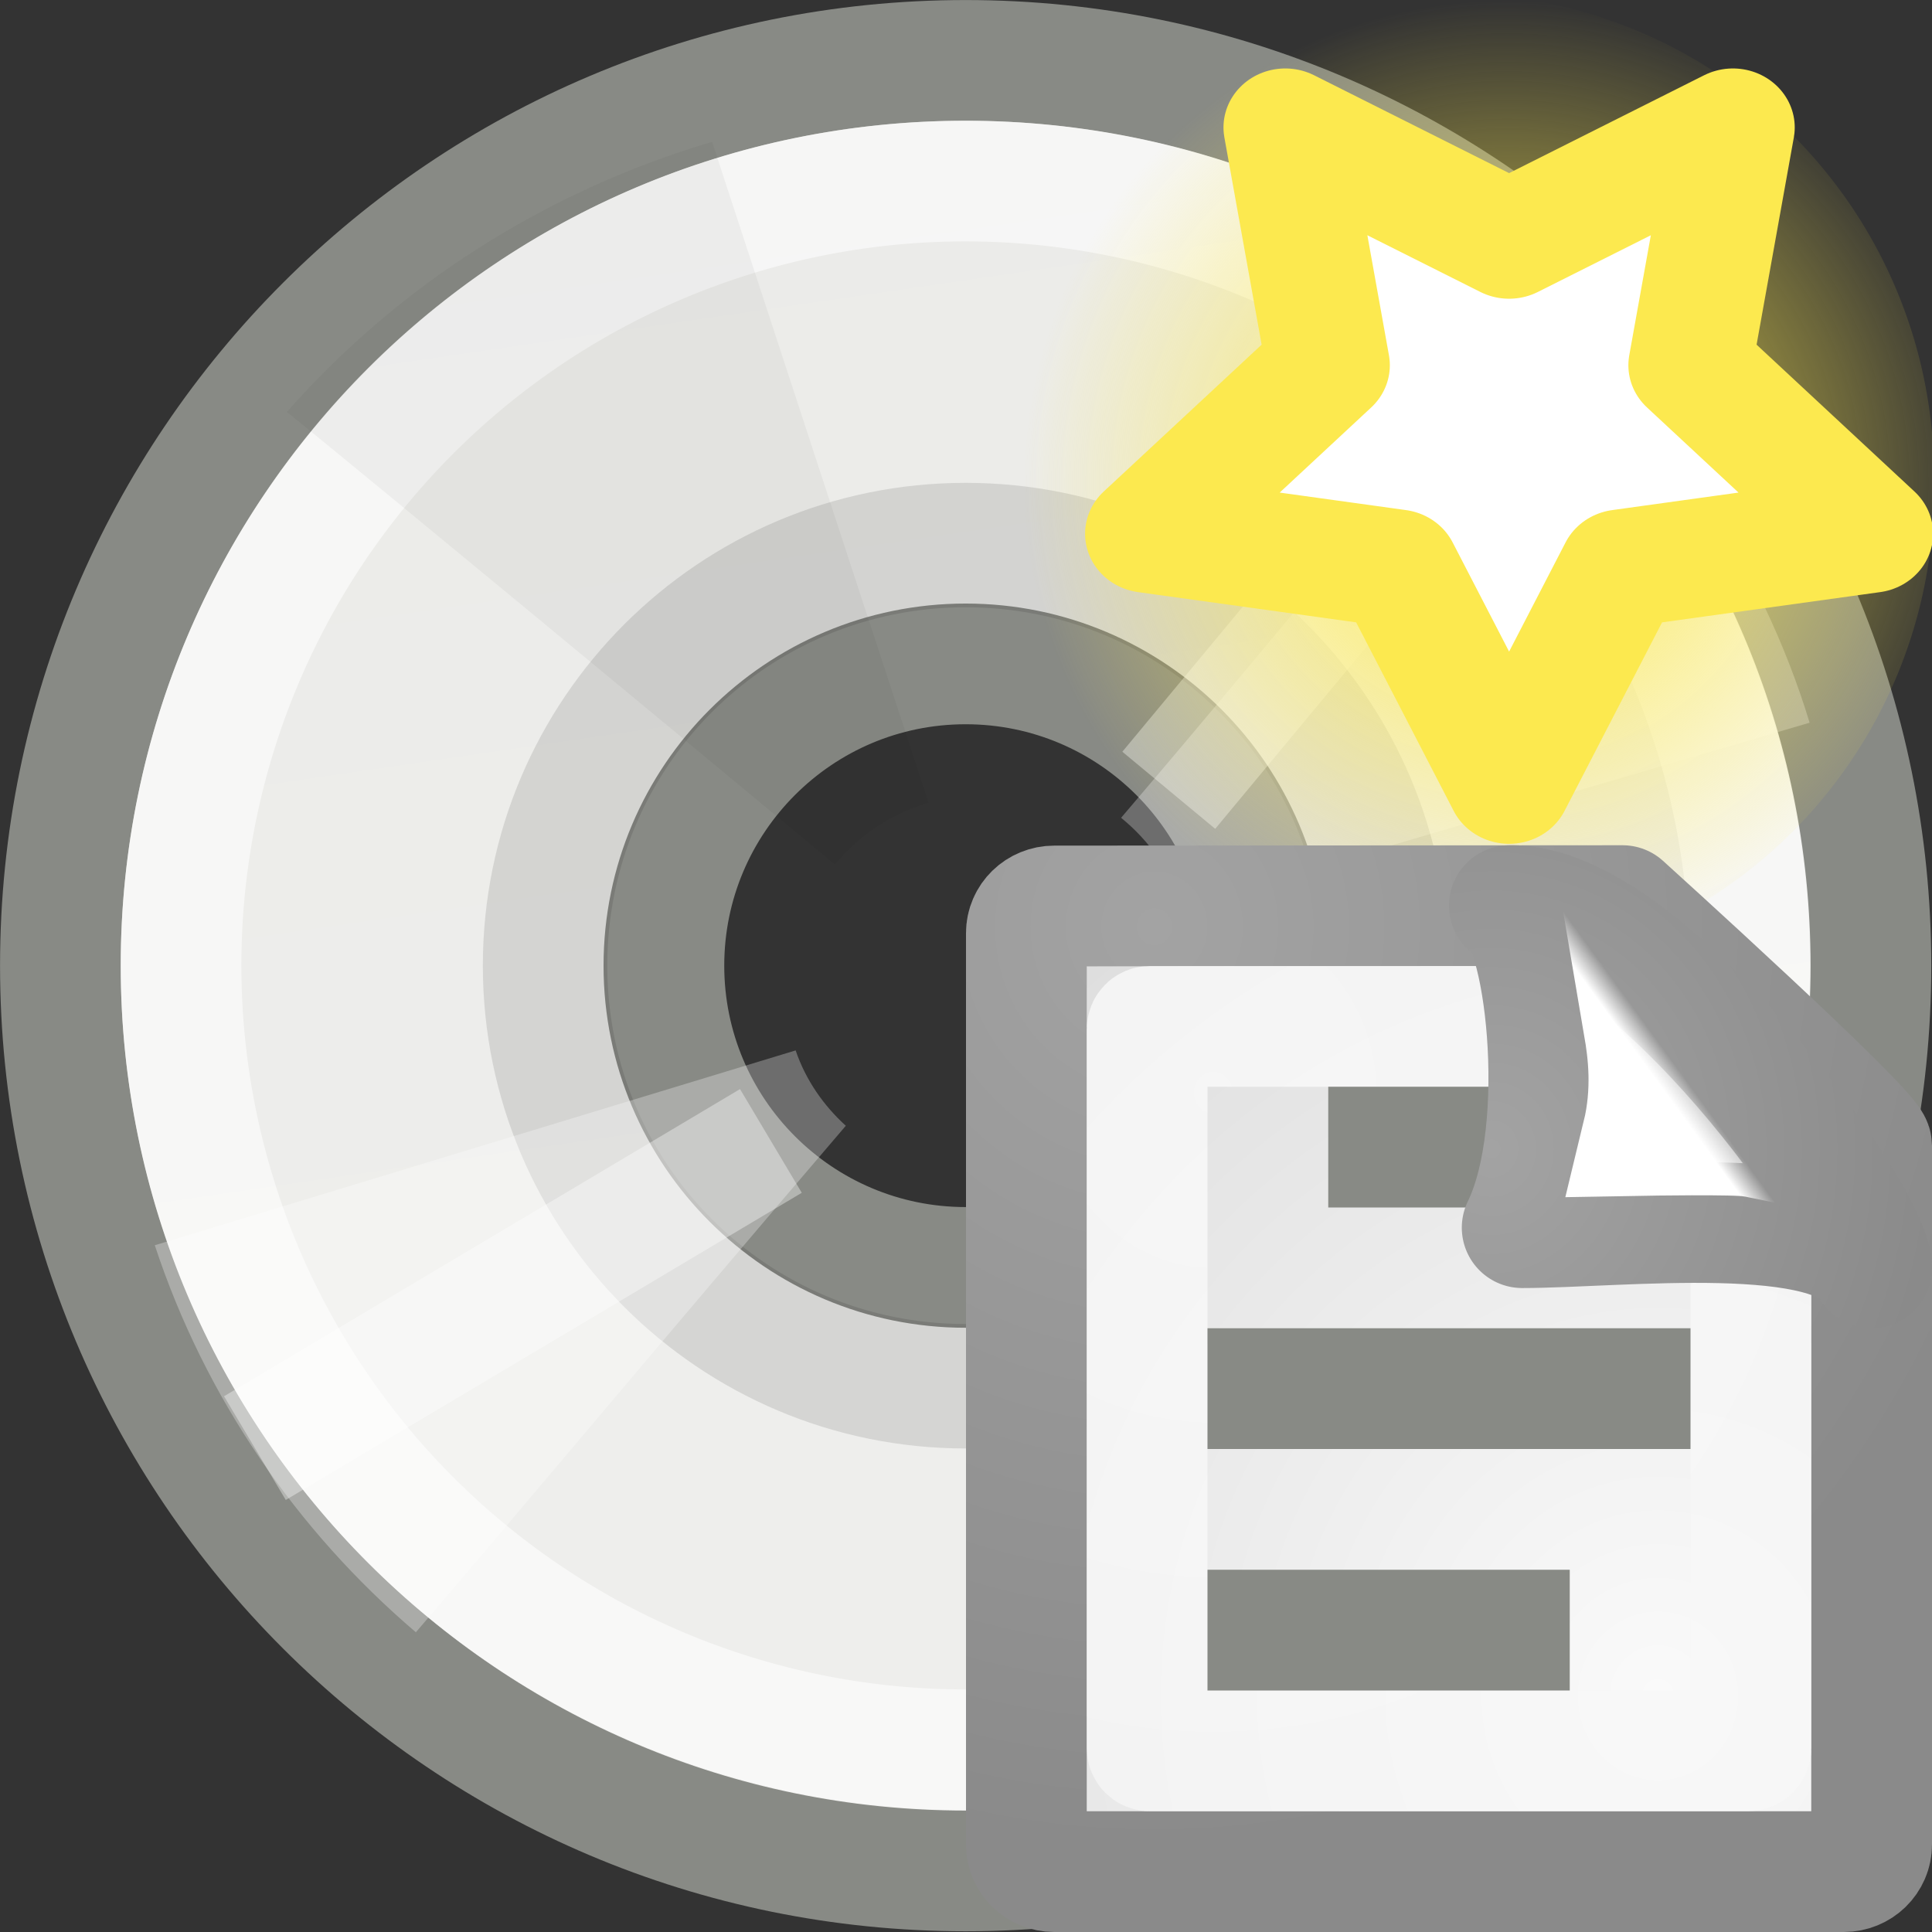 <svg xmlns="http://www.w3.org/2000/svg" xmlns:cc="http://web.resource.org/cc/" xmlns:svg="http://www.w3.org/2000/svg" xmlns:xlink="http://www.w3.org/1999/xlink" id="svg5615" width="16" height="16" version="1.0"><rect width="100%" height="100%" fill="#333333" stroke="none"/><defs id="defs5617"><radialGradient id="radialGradient1982" cx="8.824" cy="3.756" r="37.752" fx="8.824" fy="3.756" gradientTransform="matrix(0.194,0,0,0.202,7.848,6.917)" gradientUnits="userSpaceOnUse" xlink:href="#linearGradient269"/><radialGradient id="radialGradient1980" cx="33.967" cy="35.737" r="86.708" fx="33.967" fy="35.737" gradientTransform="matrix(0.193,0,0,0.203,7.175,6.79)" gradientUnits="userSpaceOnUse" xlink:href="#linearGradient259"/><radialGradient id="radialGradient1977" cx="8.144" cy="7.268" r="38.159" fx="8.144" fy="7.268" gradientTransform="matrix(0.148,0,0,0.159,8.842,7.893)" gradientUnits="userSpaceOnUse" xlink:href="#linearGradient15662"/><linearGradient id="linearGradient4790"><stop id="stop4792" offset="0" style="stop-color:#000;stop-opacity:1"/><stop id="stop4794" offset="1" style="stop-color:#000;stop-opacity:0"/></linearGradient><radialGradient id="radialGradient1974" cx="37.03" cy="12.989" r="4.293" fx="37.03" fy="12.989" gradientTransform="matrix(0.288,0,0,0.216,3.912,7.058)" gradientUnits="userSpaceOnUse" xlink:href="#linearGradient4790"/><radialGradient id="radialGradient1971" cx="31.863" cy="2.367" r="37.752" fx="31.863" fy="2.367" gradientTransform="matrix(9.723419e-2,0,0,0.105,9.255,9.266)" gradientUnits="userSpaceOnUse" xlink:href="#linearGradient269"/><radialGradient id="radialGradient1969" cx="30.654" cy="14.937" r="86.708" fx="30.654" fy="14.937" gradientTransform="matrix(4.3484004e-2,2.9960483e-3,-3.2371945e-3,4.8204661e-2,10.708,10.226)" gradientUnits="userSpaceOnUse" xlink:href="#linearGradient259"/><linearGradient id="linearGradient2251"><stop id="stop2253" offset="0" style="stop-color:#fff;stop-opacity:1"/><stop id="stop2255" offset="1" style="stop-color:#fff;stop-opacity:0"/></linearGradient><linearGradient id="linearGradient1966" x1="33.396" x2="34.17" y1="36.921" y2="38.07" gradientTransform="matrix(-4.7764718e-3,-0.145,0.146,-4.7399597e-3,8.696,14.253)" gradientUnits="userSpaceOnUse" xlink:href="#linearGradient2251"/><linearGradient id="linearGradient15662"><stop style="stop-color:#fff;stop-opacity:1" id="stop15664" offset="0"/><stop style="stop-color:#f8f8f8;stop-opacity:1" id="stop15666" offset="1"/></linearGradient><linearGradient id="linearGradient269"><stop style="stop-color:#a3a3a3;stop-opacity:1" id="stop270" offset="0"/><stop style="stop-color:#8a8a8a;stop-opacity:1" id="stop271" offset="1"/></linearGradient><linearGradient id="linearGradient259"><stop style="stop-color:#fafafa;stop-opacity:1" id="stop260" offset="0"/><stop style="stop-color:#bbb;stop-opacity:1" id="stop261" offset="1"/></linearGradient><linearGradient id="linearGradient3702"><stop id="stop3704" offset="0" style="stop-color:black;stop-opacity:0"/><stop style="stop-color:black;stop-opacity:1" id="stop3710" offset=".5"/><stop id="stop3706" offset="1" style="stop-color:black;stop-opacity:0"/></linearGradient><linearGradient id="linearGradient6343"><stop style="stop-color:#fce94f;stop-opacity:1" id="stop6345" offset="0"/><stop style="stop-color:#fce94f;stop-opacity:0" id="stop6347" offset="1"/></linearGradient><radialGradient id="radialGradient6349" cx="37.221" cy="7.221" r="5.171" fx="37.221" fy="7.221" gradientUnits="userSpaceOnUse" xlink:href="#linearGradient6343"/><linearGradient id="linearGradient6672"><stop style="stop-color:#fff;stop-opacity:1" id="stop6674" offset="0"/><stop style="stop-color:#fff;stop-opacity:0" id="stop6676" offset="1"/></linearGradient><linearGradient id="linearGradient6565"><stop style="stop-color:#000;stop-opacity:1" id="stop6567" offset="0"/><stop style="stop-color:#000;stop-opacity:0" id="stop6569" offset="1"/></linearGradient><linearGradient id="linearGradient5912"><stop style="stop-color:#ebebe8;stop-opacity:1" id="stop5914" offset="0"/><stop style="stop-color:#eeeeec;stop-opacity:1" id="stop5916" offset="1"/></linearGradient><radialGradient id="radialGradient6710" cx="23.946" cy="24.538" r="21.456" fx="23.946" fy="24.538" gradientUnits="userSpaceOnUse" xlink:href="#linearGradient6565"/><linearGradient id="linearGradient6712" x1="9.295" x2="13.387" y1="5.661" y2="33.642" gradientUnits="userSpaceOnUse" xlink:href="#linearGradient5912"/><linearGradient id="linearGradient6714" x1="43.205" x2="28.453" y1="37.464" y2="37.465" gradientUnits="userSpaceOnUse" xlink:href="#linearGradient6672"/><linearGradient id="linearGradient6748" x1="9.295" x2="13.387" y1="5.661" y2="33.642" gradientTransform="matrix(0.35,0,0,0.35,-0.372,-0.579)" gradientUnits="userSpaceOnUse" xlink:href="#linearGradient5912"/><linearGradient id="linearGradient6789" x1="9.295" x2="13.387" y1="5.661" y2="33.642" gradientUnits="userSpaceOnUse" xlink:href="#linearGradient5912"/><linearGradient id="linearGradient6815" x1="43.282" x2="28.477" y1="37.464" y2="37.465" gradientTransform="matrix(0.504,0,0,0.789,-3.389,-9.106)" gradientUnits="userSpaceOnUse" xlink:href="#linearGradient6672"/><linearGradient id="linearGradient6830" x1="43.282" x2="28.477" y1="37.464" y2="37.465" gradientTransform="matrix(0.504,0,0,0.789,-3.389,-9.106)" gradientUnits="userSpaceOnUse" xlink:href="#linearGradient6672"/><linearGradient id="linearGradient5183" x1="43.282" x2="28.477" y1="37.464" y2="37.465" gradientTransform="matrix(0.504,0,0,0.789,-3.389,-9.106)" gradientUnits="userSpaceOnUse" xlink:href="#linearGradient6672"/><linearGradient id="linearGradient5181" x1="43.282" x2="28.477" y1="37.464" y2="37.465" gradientTransform="matrix(0.504,0,0,0.789,-3.389,-9.106)" gradientUnits="userSpaceOnUse" xlink:href="#linearGradient6672"/><linearGradient id="linearGradient5179" x1="9.295" x2="13.387" y1="5.661" y2="33.642" gradientUnits="userSpaceOnUse" xlink:href="#linearGradient5912"/><linearGradient id="linearGradient5177" x1="43.282" x2="28.477" y1="37.464" y2="37.465" gradientTransform="matrix(0.635,0,0,0.555,-19.581,-1.533)" gradientUnits="userSpaceOnUse" xlink:href="#linearGradient6672"/><linearGradient id="linearGradient5175" x1="9.295" x2="13.387" y1="5.661" y2="33.642" gradientUnits="userSpaceOnUse" xlink:href="#linearGradient5912"/><radialGradient id="radialGradient5173" cx="23.946" cy="24.538" r="21.456" fx="23.946" fy="24.538" gradientUnits="userSpaceOnUse" xlink:href="#linearGradient6565"/><linearGradient id="linearGradient5171" x1="43.205" x2="28.453" y1="37.464" y2="37.465" gradientUnits="userSpaceOnUse" xlink:href="#linearGradient6672"/><linearGradient id="linearGradient5169" x1="9.295" x2="13.387" y1="5.661" y2="33.642" gradientUnits="userSpaceOnUse" xlink:href="#linearGradient5912"/><radialGradient id="radialGradient5167" cx="23.946" cy="24.538" r="21.456" fx="23.946" fy="24.538" gradientUnits="userSpaceOnUse" xlink:href="#linearGradient6565"/><linearGradient id="linearGradient6678" x1="43.282" x2="28.477" y1="37.464" y2="37.465" gradientUnits="userSpaceOnUse" xlink:href="#linearGradient6672"/><linearGradient id="linearGradient5164" x1="9.295" x2="13.387" y1="5.661" y2="33.642" gradientUnits="userSpaceOnUse" xlink:href="#linearGradient5912"/><radialGradient id="radialGradient5156" cx="23.946" cy="24.538" r="21.456" fx="23.946" fy="24.538" gradientUnits="userSpaceOnUse" xlink:href="#linearGradient6565"/></defs><g id="layer1"><g id="g5217" transform="matrix(0.714,0,0,0.714,0.141,0.141)"><path style="color:#000;fill:url(#linearGradient6748);fill-opacity:1;fill-rule:evenodd;stroke:#888a85;stroke-width:1px;stroke-linecap:round;stroke-linejoin:miter;marker:none;marker-start:none;marker-mid:none;marker-end:none;stroke-miterlimit:4;stroke-dasharray:none;stroke-dashoffset:0;stroke-opacity:1;visibility:visible;display:inline;overflow:visible;enable-background:accumulate" id="path6718" d="M 8 0.5 C 3.859 0.5 0.5 3.859 0.5 8 C 0.5 12.141 3.859 15.5 8 15.5 C 12.141 15.5 15.5 12.141 15.5 8 C 15.5 3.859 12.141 0.5 8 0.5 z M 8 5.5 C 9.38 5.5 10.5 6.62 10.5 8 C 10.5 9.38 9.38 10.5 8 10.5 C 6.62 10.5 5.5 9.38 5.5 8 C 5.5 6.62 6.62 5.5 8 5.5 z" transform="matrix(1.4,0,0,1.4,-0.197,-0.197)"/><path style="color:#000;fill:#000;fill-opacity:.108;fill-rule:evenodd;stroke:none;stroke-width:2.524px;stroke-linecap:round;stroke-linejoin:miter;marker:none;marker-start:none;marker-mid:none;marker-end:none;stroke-miterlimit:4;stroke-dasharray:none;stroke-dashoffset:0;stroke-opacity:1;visibility:visible;display:inline;overflow:visible;enable-background:accumulate" id="path6720" d="M 8 4 C 5.792 4 4 5.792 4 8 C 4 10.208 5.792 12 8 12 C 10.208 12 12 10.208 12 8 C 12 5.792 10.208 4 8 4 z M 8 5.031 C 9.645 5.031 10.969 6.355 10.969 8 C 10.969 9.645 9.645 10.969 8 10.969 C 6.355 10.969 5.031 9.645 5.031 8 C 5.031 6.355 6.355 5.031 8 5.031 z" transform="matrix(1.4,0,0,1.4,-0.197,-0.197)"/><path id="path6722" d="M 45.402 24.538 A 21.456 21.456 0 1 1 2.489,24.538 A 21.456 21.456 0 1 1 45.402 24.538 z" transform="matrix(0.424,0,0,0.424,0.847,0.596)" style="color:#000;fill:none;fill-opacity:1;fill-rule:evenodd;stroke:#fff;stroke-width:3.301px;stroke-linecap:round;stroke-linejoin:miter;marker:none;marker-start:none;marker-mid:none;marker-end:none;stroke-miterlimit:4;stroke-dasharray:none;stroke-dashoffset:0;stroke-opacity:.568;visibility:visible;display:inline;overflow:visible;enable-background:accumulate"/><path style="fill:#fff;fill-opacity:.288;fill-rule:evenodd;stroke:none;stroke-width:1px;stroke-linecap:butt;stroke-linejoin:miter;stroke-opacity:1" id="path6728" d="M 20.792,8.185 C 20.231,6.341 19.099,4.669 17.673,3.444 C 16.623,4.698 14.807,6.942 12.806,9.288 C 13.133,9.554 13.385,9.908 13.505,10.323 L 20.792,8.185 z M 9.613,12.86 C 9.352,12.623 9.147,12.327 9.031,11.986 L 1.598,14.246 C 2.18,16.011 3.243,17.555 4.626,18.735 C 5.794,17.375 7.464,15.371 9.613,12.86 z"/><path id="path6730" d="M 8.062,1.448 C 6.124,2.022 4.418,3.119 3.131,4.58 C 4.449,5.656 7.021,7.781 9.486,9.83 C 9.765,9.495 10.137,9.238 10.573,9.114 L 8.062,1.448 z M 12.809,12.604 C 12.56,12.872 12.249,13.082 11.89,13.201 L 14.432,21.002 C 16.287,20.405 17.909,19.316 19.148,17.899 C 17.72,16.704 15.447,14.806 12.809,12.604 z" style="fill:#000;fill-opacity:.041;fill-rule:evenodd;stroke:none;stroke-width:1px;stroke-linecap:butt;stroke-linejoin:miter;stroke-opacity:1"/><path id="path6732" d="M 8.744,13.036 L 2.759,16.599 M 17.806,3.613 L 13.359,8.969" style="fill:none;fill-opacity:1;fill-rule:evenodd;stroke:#fff;stroke-width:1.4px;stroke-linecap:butt;stroke-linejoin:miter;stroke-opacity:.365"/></g><path style="opacity:1;color:#000;fill:url(#radialGradient6349);fill-opacity:1;fill-rule:evenodd;stroke:none;stroke-width:1.017;stroke-linecap:square;stroke-linejoin:round;marker:none;marker-start:none;marker-mid:none;marker-end:none;stroke-miterlimit:4;stroke-dasharray:none;stroke-dashoffset:0;stroke-opacity:1;visibility:visible;display:inline;overflow:visible;enable-background:accumulate" id="path6341" d="M 41.79 7.221 A 5.171 5.171 0 1 1 31.449,7.221 A 5.171 5.171 0 1 1 41.79 7.221 z" transform="matrix(0.774,0,0,0.774,-16.329,-1.586)"/><path style="opacity:1;color:#000;fill:#fff;fill-opacity:1;fill-rule:evenodd;stroke:#fce94f;stroke-width:1.512;stroke-linecap:square;stroke-linejoin:round;marker:none;marker-start:none;marker-mid:none;marker-end:none;stroke-miterlimit:4;stroke-dasharray:none;stroke-dashoffset:0;stroke-opacity:1;visibility:visible;display:inline;overflow:visible;enable-background:accumulate" id="path5368" d="M 34.558,8.221 L 33.189,5.447 L 30.127,5.002 L 32.343,2.842 L 31.82,-0.207 L 34.558,1.233 L 37.296,-0.207 L 36.773,2.842 L 38.989,5.002 L 35.927,5.447 L 34.558,8.221 z" transform="matrix(0.677,0,0,0.646,-10.898,1.189)"/><path style="color:#000;fill:url(#radialGradient1980);fill-opacity:1;fill-rule:nonzero;stroke:url(#radialGradient1982);stroke-width:1;stroke-linecap:round;stroke-linejoin:round;marker:none;marker-start:none;marker-mid:none;marker-end:none;stroke-miterlimit:4;stroke-dashoffset:0;stroke-opacity:1;visibility:visible;display:block;overflow:visible" id="rect15391" d="M 8.731,7.503 L 13.437,7.5 C 13.437,7.5 15.5,9.365 15.5,9.489 L 15.5,15.275 C 15.5,15.4 15.397,15.5 15.269,15.5 L 8.731,15.5 C 8.603,15.5 8.5,15.4 8.5,15.275 L 8.5,7.728 C 8.5,7.603 8.603,7.503 8.731,7.503 z"/><path style="color:#000;fill:none;fill-opacity:1;fill-rule:nonzero;stroke:url(#radialGradient1977);stroke-width:1;stroke-linecap:round;stroke-linejoin:round;marker:none;marker-start:none;marker-mid:none;marker-end:none;stroke-miterlimit:4;stroke-dashoffset:0;stroke-opacity:1;visibility:visible;display:block;overflow:visible;opacity:.677" id="rect15660" d="M 9.523,8.5 L 13.318,8.5 C 13.318,8.5 14.5,9.736 14.5,9.748 L 14.5,14.477 C 14.5,14.49 14.49,14.5 14.477,14.5 L 9.523,14.5 C 9.51,14.5 9.5,14.49 9.5,14.477 L 9.5,8.523 C 9.5,8.51 9.51,8.5 9.523,8.5 z"/><path style="opacity:.357;color:#000;fill:url(#radialGradient1974);fill-opacity:1;fill-rule:evenodd;stroke:none;stroke-width:1;stroke-linecap:butt;stroke-linejoin:miter;marker:none;marker-start:none;marker-mid:none;marker-end:none;stroke-miterlimit:4;stroke-dasharray:none;stroke-dashoffset:0;stroke-opacity:1;visibility:visible;display:inline;overflow:visible" id="path5348" d="M 15.077,9.969 C 14.957,9.742 14.068,9.342 13.606,9.208 C 13.634,9.472 13.586,10.269 13.586,10.269 C 13.927,10.038 14.948,9.941 15.077,9.969 z"/><rect style="opacity:1;color:#000;fill:#888a85;fill-opacity:1;fill-rule:evenodd;stroke:none;stroke-width:1;stroke-linecap:square;stroke-linejoin:round;marker:none;marker-start:none;marker-mid:none;marker-end:none;stroke-miterlimit:4;stroke-dasharray:none;stroke-dashoffset:0;stroke-opacity:1;visibility:visible;display:inline;overflow:visible;enable-background:accumulate" id="rect7828" width="3" height="1" x="11" y="9"/><path style="color:#000;fill:url(#radialGradient1969);fill-opacity:1;fill-rule:nonzero;stroke:url(#radialGradient1971);stroke-width:1;stroke-linecap:butt;stroke-linejoin:round;marker:none;marker-start:none;marker-mid:none;marker-end:none;stroke-miterlimit:4;stroke-dasharray:none;stroke-dashoffset:0;stroke-opacity:1;visibility:visible;display:block;overflow:visible" id="path2210" d="M 15.5,10.5 C 15.504,10.08 13.638,7.47 12.5,7.5 C 12.785,7.569 13.013,9.332 12.606,10.167 C 13.412,10.167 15.217,9.948 15.5,10.5 z"/><path id="path2247" d="M 14.5,9.412 C 14.394,9.217 13.894,8.679 13.614,8.5 C 13.649,8.706 13.692,9.032 13.602,9.403 C 13.602,9.403 14.386,9.389 14.5,9.412 z" style="color:#000;fill:none;fill-opacity:1;fill-rule:evenodd;stroke:url(#linearGradient1966);stroke-width:1;stroke-linecap:butt;stroke-linejoin:miter;marker:none;marker-start:none;marker-mid:none;marker-end:none;stroke-miterlimit:4;stroke-dasharray:none;stroke-dashoffset:0;stroke-opacity:1;visibility:visible;display:inline;overflow:visible"/><rect id="rect7838" width="3" height="1" x="10" y="13" style="opacity:1;color:#000;fill:#888a85;fill-opacity:1;fill-rule:evenodd;stroke:none;stroke-width:1;stroke-linecap:square;stroke-linejoin:round;marker:none;marker-start:none;marker-mid:none;marker-end:none;stroke-miterlimit:4;stroke-dasharray:none;stroke-dashoffset:0;stroke-opacity:1;visibility:visible;display:inline;overflow:visible;enable-background:accumulate"/><rect id="rect5233" width="4" height="1" x="10" y="11" style="opacity:1;color:#000;fill:#888a85;fill-opacity:1;fill-rule:evenodd;stroke:none;stroke-width:1;stroke-linecap:square;stroke-linejoin:round;marker:none;marker-start:none;marker-mid:none;marker-end:none;stroke-miterlimit:4;stroke-dasharray:none;stroke-dashoffset:0;stroke-opacity:1;visibility:visible;display:inline;overflow:visible;enable-background:accumulate"/></g></svg>